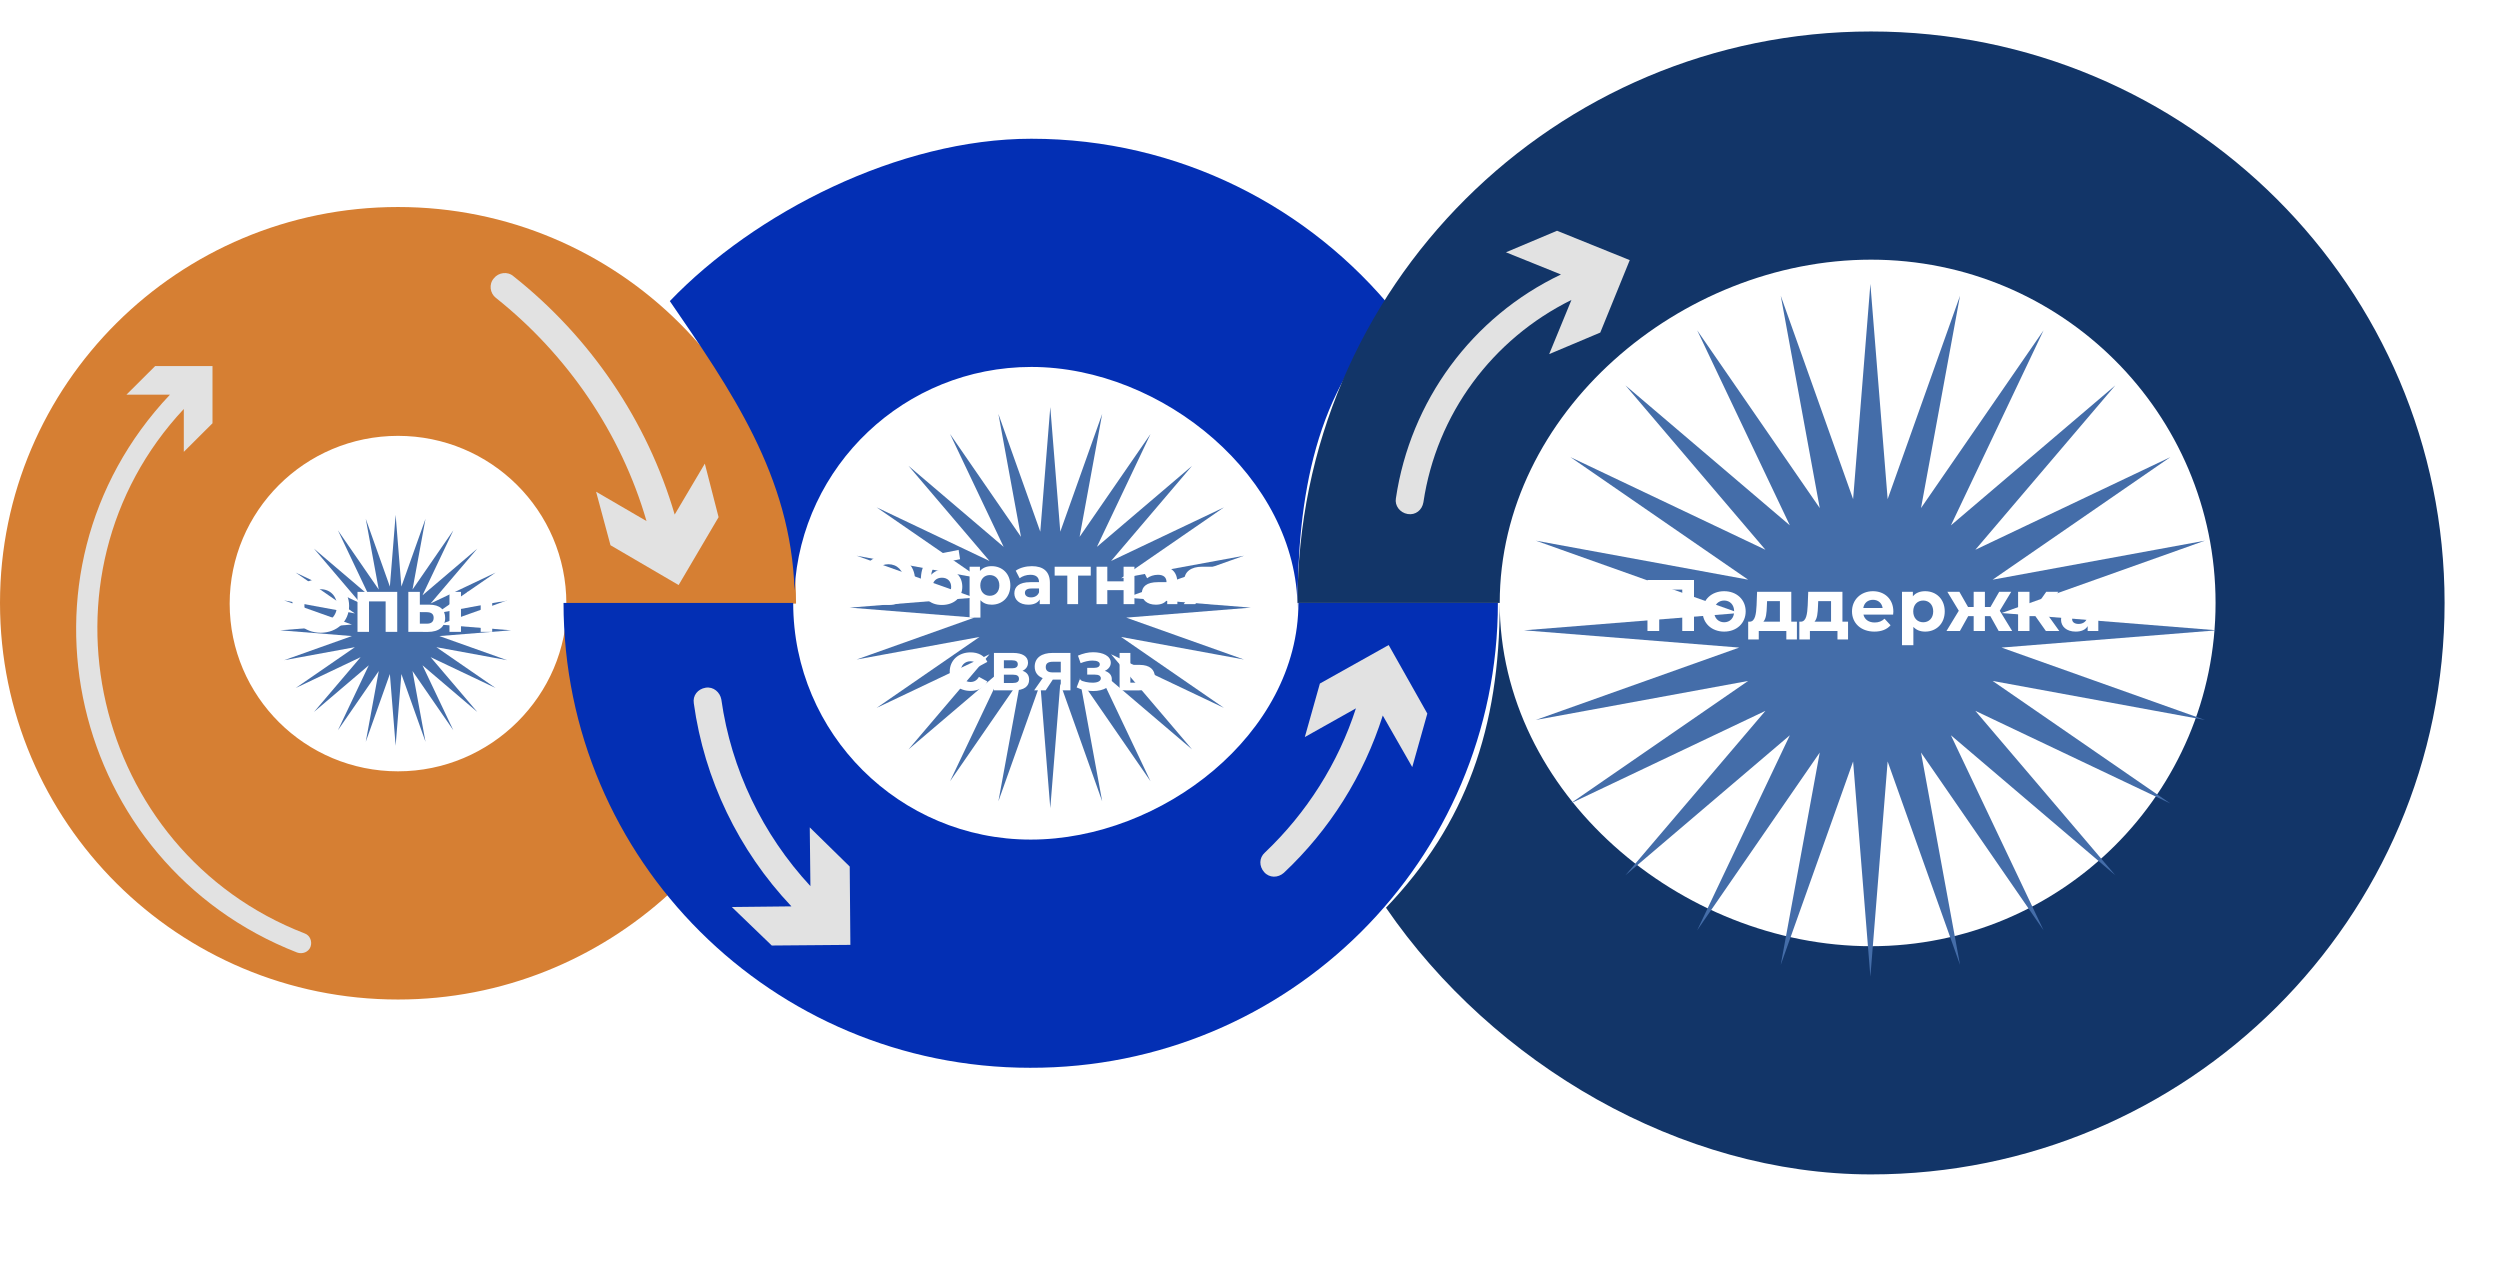 <svg width="567" height="286" viewBox="0 0 567 286" fill="none" xmlns="http://www.w3.org/2000/svg">
<g clip-path="url(#clip0_364_142)">
<path d="M0 136.747C0 87.204 40.4 46.95 90.27 46.95C140.141 46.95 180.54 87.204 180.54 136.894H128.45C128.45 115.809 111.284 98.852 90.27 98.852C69.109 98.852 52.09 115.957 52.09 136.894C52.09 157.98 69.257 174.936 90.27 174.936C100.777 174.936 110.396 170.66 117.351 163.731C124.307 156.8 128.597 147.364 128.597 136.747C128.597 161.666 137.329 184.52 151.831 202.657C135.553 217.549 113.948 226.691 90.27 226.691C40.4 226.691 0 186.438 0 136.747Z" fill="#D67F33"/>
<path d="M339.719 136.747H294.482C294.482 166.385 263.508 190.419 233.764 190.419C204.019 190.419 179.898 166.385 179.898 136.747H127.808C127.808 194.989 175.162 242.173 233.616 242.173C292.365 242.321 339.719 194.989 339.719 136.747Z" fill="#032FB4"/>
<path d="M294.277 138.035C294.277 108.398 263.656 83.223 233.911 83.223C205.202 83.223 181.673 105.635 180.193 133.946C179.453 107.995 165.678 88.341 151.916 68.288C171.154 48.234 203.871 31.468 233.911 31.468C267.355 31.468 297.099 46.95 316.486 70.985C298.136 88.089 294.277 112.969 294.277 138.035Z" fill="#032FB4"/>
<path d="M294.278 136.747C294.278 65.234 352.583 7.139 424.355 7.139C496.274 7.139 554.432 65.234 554.432 136.747C554.432 208.407 496.126 266.355 424.355 266.355C381.143 266.355 338.611 241.259 314.342 205.871C332.544 186.85 340.139 165.057 340.139 136.747C340.139 179.802 381.143 214.6 424.355 214.6C467.566 214.6 502.49 179.802 502.49 136.747C502.49 93.691 467.566 58.893 424.355 58.893C381.143 58.893 340.139 93.691 340.139 136.747H294.278Z" fill="#123568"/>
<path d="M165.974 205.711L179.494 205.563C167.46 192.832 159.735 176.697 157.358 159.525C157.06 157.748 158.249 156.268 160.032 155.972C161.815 155.676 163.301 157.008 163.598 158.636C165.826 174.476 172.957 189.28 183.803 200.974L183.654 187.651L192.717 196.533L192.866 214.297L175.037 214.445L165.974 205.711Z" fill="#E2E2E2"/>
<path d="M320.299 173.976L313.613 162.281C309.304 175.9 301.578 188.187 291.179 197.956C289.842 199.141 287.91 199.141 286.722 197.809C285.534 196.477 285.533 194.552 286.871 193.368C296.379 184.338 303.51 173.087 307.522 160.652L295.933 167.166L299.35 155.027L314.95 146.293L323.715 161.837L320.299 173.976Z" fill="#E2E2E2"/>
<path d="M322.829 113.916C322.531 115.693 321.046 116.877 319.263 116.581C317.48 116.285 316.292 114.656 316.589 113.028C319.858 90.971 333.823 71.875 354.028 62.253L341.548 57.22L353.137 52.335L369.628 58.996L362.942 75.428L351.354 80.313L356.405 68.026C338.428 76.908 325.8 93.931 322.829 113.916Z" fill="#E2E2E2"/>
<path d="M112.46 67.554C111.123 66.517 110.826 64.445 112.015 63.113C113.055 61.781 115.135 61.484 116.472 62.669C133.854 76.436 146.78 95.384 153.02 116.701L159.854 105.154L162.974 117.293L153.911 132.688L138.46 123.658L135.191 111.52L146.631 118.181C140.837 98.197 128.654 80.433 112.46 67.554Z" fill="#E2E2E2"/>
<path d="M69.124 211.711C70.317 212.143 70.859 213.548 70.425 214.736C69.991 215.924 68.582 216.465 67.389 216.033C15.882 195.936 0.267 130.029 38.545 89.512H28.677L35.184 83.029H48.196V95.995L41.69 102.478V92.754C6.34 130.569 20.762 193.019 69.124 211.711Z" fill="#E2E2E2"/>
<g filter="url(#filter0_f_364_142)">
<path d="M89.729 116.768L91.034 133.037L96.506 117.66L93.556 133.713L102.821 120.276L95.817 135.018L108.244 124.437L97.664 136.864L112.406 129.86L98.969 139.126L115.022 136.176L99.645 141.647L115.914 142.953L99.645 144.259L115.022 149.731L98.969 146.78L112.406 156.046L97.664 149.042L108.244 161.469L95.817 150.888L102.821 165.63L93.556 152.193L96.506 168.246L91.034 152.869L89.729 169.139L88.423 152.869L82.951 168.246L85.901 152.193L76.636 165.63L83.64 150.888L71.212 161.469L81.793 149.042L67.051 156.046L80.488 146.78L64.436 149.731L79.812 144.259L63.543 142.953L79.812 141.647L64.436 136.176L80.488 139.126L67.051 129.86L81.793 136.864L71.212 124.437L83.64 135.018L76.636 120.276L85.901 133.713L82.951 117.66L88.423 133.037L89.729 116.768Z" fill="#446DA9"/>
</g>
<path d="M72.73 143.505C76.435 143.505 79.181 140.928 79.181 137.408C79.181 133.888 76.435 131.311 72.73 131.311C69.008 131.311 66.279 133.904 66.279 137.408C66.279 140.911 69.008 143.505 72.73 143.505ZM72.73 141.18C70.625 141.18 69.041 139.648 69.041 137.408C69.041 135.168 70.625 133.635 72.73 133.635C74.835 133.635 76.418 135.168 76.418 137.408C76.418 139.648 74.835 141.18 72.73 141.18ZM81.08 134.242V143.303H83.691V136.397H87.463V143.303H90.09V134.242H81.08ZM97.376 137.138H95.22V134.242H92.61V143.303L97.022 143.319C99.549 143.319 100.963 142.157 100.963 140.153C100.963 138.25 99.751 137.155 97.376 137.138ZM101.94 143.303H104.551V134.242H101.94V143.303ZM96.787 141.45H95.22V138.822L96.787 138.839C97.797 138.857 98.353 139.227 98.353 140.12C98.353 141.012 97.797 141.467 96.787 141.45ZM114.696 134.242H105.955V136.397H109.021V143.303H111.631V136.397H114.696V134.242Z" fill="white"/>
<g filter="url(#filter1_f_364_142)">
<path d="M238.205 92.328L240.473 120.586L249.976 93.878L244.853 121.76L260.946 98.421L248.781 124.027L270.365 105.649L251.987 127.234L277.593 115.069L254.255 131.161L282.137 126.038L255.429 135.542L283.686 137.81L255.429 140.077L282.137 149.581L254.255 144.457L277.593 160.55L251.987 148.385L270.365 169.97L248.781 151.592L260.946 177.197L244.853 153.86L249.976 181.741L240.473 155.033L238.205 183.291L235.937 155.033L226.434 181.741L231.557 153.86L215.465 177.197L227.629 151.592L206.045 169.97L224.423 148.385L198.817 160.55L222.156 144.457L194.273 149.581L220.982 140.077L192.724 137.81L220.982 135.542L194.273 126.038L222.156 131.161L198.817 115.069L224.423 127.234L206.045 105.649L227.629 124.027L215.465 98.421L231.557 121.76L226.434 93.878L235.937 120.586L238.205 92.328Z" fill="#446DA9"/>
</g>
<path d="M201.484 137.207C204.954 137.207 207.526 134.794 207.526 131.497C207.526 128.2 204.954 125.787 201.484 125.787C197.998 125.787 195.443 128.216 195.443 131.497C195.443 134.778 197.998 137.207 201.484 137.207ZM201.484 135.031C199.512 135.031 198.03 133.595 198.03 131.497C198.03 129.399 199.512 127.964 201.484 127.964C203.455 127.964 204.939 129.399 204.939 131.497C204.939 133.595 203.455 135.031 201.484 135.031ZM214.21 129.116C212.964 129.116 211.923 129.573 211.197 130.361C211.371 128.736 212.238 127.917 214.179 127.538L217.744 126.828L217.413 124.714L213.374 125.519C210.267 126.15 208.847 128.216 208.847 131.592C208.847 135.362 210.725 137.207 213.611 137.207C216.308 137.207 218.248 135.567 218.248 133.09C218.248 130.708 216.655 129.116 214.21 129.116ZM213.627 135.299C212.381 135.299 211.498 134.399 211.498 133.122C211.498 131.828 212.365 131.024 213.627 131.024C214.888 131.024 215.725 131.828 215.725 133.122C215.725 134.352 214.92 135.299 213.627 135.299ZM224.918 128.405C223.782 128.405 222.868 128.769 222.252 129.509V128.532H219.902V140.078H222.363V136.119C222.994 136.813 223.861 137.144 224.918 137.144C227.3 137.144 229.146 135.441 229.146 132.775C229.146 130.109 227.3 128.405 224.918 128.405ZM224.492 135.125C223.262 135.125 222.331 134.242 222.331 132.775C222.331 131.308 223.262 130.425 224.492 130.425C225.723 130.425 226.654 131.308 226.654 132.775C226.654 134.242 225.723 135.125 224.492 135.125ZM234.028 128.405C232.672 128.405 231.299 128.769 230.369 129.431L231.252 131.15C231.868 130.661 232.798 130.361 233.697 130.361C235.022 130.361 235.653 130.976 235.653 132.034H233.697C231.11 132.034 230.053 133.075 230.053 134.573C230.053 136.04 231.236 137.144 233.224 137.144C234.47 137.144 235.353 136.734 235.811 135.961V137.018H238.114V132.175C238.114 129.604 236.615 128.405 234.028 128.405ZM233.839 135.488C232.972 135.488 232.451 135.077 232.451 134.462C232.451 133.895 232.814 133.469 233.965 133.469H235.653V134.337C235.369 135.11 234.659 135.488 233.839 135.488ZM247.381 128.532H239.195V130.551H242.065V137.018H244.511V130.551H247.381V128.532ZM248.693 137.018H251.138V133.847H254.829V137.018H257.29V128.532H254.829V131.844H251.138V128.532H248.693V137.018ZM262.942 128.405C261.586 128.405 260.213 128.769 259.282 129.431L260.165 131.15C260.78 130.661 261.711 130.361 262.611 130.361C263.935 130.361 264.566 130.976 264.566 132.034H262.611C260.023 132.034 258.967 133.075 258.967 134.573C258.967 136.04 260.15 137.144 262.137 137.144C263.384 137.144 264.267 136.734 264.724 135.961V137.018H267.027V132.175C267.027 129.604 265.529 128.405 262.942 128.405ZM262.752 135.488C261.885 135.488 261.364 135.077 261.364 134.462C261.364 133.895 261.727 133.469 262.879 133.469H264.566V134.337C264.282 135.11 263.573 135.488 262.752 135.488ZM272.65 128.532C270.158 128.532 268.597 129.636 268.597 131.655C268.597 132.901 269.244 133.784 270.411 134.242L268.471 137.018H271.089L272.698 134.589H274.512V137.018H276.705V128.532H272.65ZM272.698 130.535H274.512V132.948H272.666C271.641 132.948 271.105 132.585 271.105 131.733C271.105 130.882 271.673 130.535 272.698 130.535ZM220.128 156.696C221.911 156.696 223.314 155.907 223.93 154.551L222.021 153.51C221.564 154.33 220.885 154.677 220.112 154.677C218.866 154.677 217.888 153.809 217.888 152.326C217.888 150.844 218.866 149.977 220.112 149.977C220.885 149.977 221.564 150.339 222.021 151.143L223.93 150.118C223.314 148.73 221.911 147.957 220.128 147.957C217.368 147.957 215.396 149.771 215.396 152.326C215.396 154.882 217.368 156.696 220.128 156.696ZM231.908 152.137C232.696 151.775 233.154 151.128 233.154 150.276C233.154 148.888 231.892 148.084 229.763 148.084H225.425V156.57H229.952C232.287 156.57 233.407 155.655 233.407 154.156C233.407 153.147 232.902 152.469 231.908 152.137ZM227.681 149.755H229.542C230.394 149.755 230.836 150.039 230.836 150.655C230.836 151.254 230.394 151.569 229.542 151.569H227.681V149.755ZM229.747 154.898H227.681V153.02H229.794C230.693 153.02 231.104 153.321 231.104 153.967C231.104 154.598 230.646 154.898 229.747 154.898ZM238.723 148.084C236.231 148.084 234.67 149.188 234.67 151.207C234.67 152.453 235.316 153.336 236.483 153.793L234.543 156.57H237.162L238.771 154.14H240.585V156.57H242.777V148.084H238.723ZM238.771 150.087H240.585V152.5H238.739C237.714 152.5 237.177 152.137 237.177 151.285C237.177 150.434 237.746 150.087 238.771 150.087ZM250.57 152.153C251.391 151.79 251.927 151.112 251.927 150.308C251.927 148.809 250.207 147.926 247.92 147.926C246.8 147.926 245.633 148.194 244.481 148.699L245.081 150.402C246.027 150.023 246.911 149.819 247.762 149.819C248.851 149.819 249.434 150.134 249.434 150.671C249.434 151.191 248.961 151.475 248.093 151.475H246.58V153.005H248.315C249.198 153.005 249.671 153.288 249.671 153.841C249.671 154.472 248.945 154.834 247.81 154.834C246.769 154.834 245.728 154.614 244.844 154.188L244.182 155.907C245.286 156.459 246.611 156.728 247.92 156.728C250.333 156.728 252.163 155.702 252.163 154.046C252.163 153.131 251.58 152.469 250.57 152.153ZM258.512 150.796H256.367V148.084H253.923V156.57L258.181 156.586C260.547 156.586 261.935 155.497 261.935 153.62C261.935 151.837 260.736 150.812 258.512 150.796ZM257.961 154.834H256.367V152.374L257.961 152.39C258.907 152.405 259.427 152.752 259.427 153.589C259.427 154.425 258.907 154.851 257.961 154.834Z" fill="white"/>
<g filter="url(#filter2_f_364_142)">
<path d="M424.202 64.397L428.119 113.204L444.534 67.074L435.685 115.232L463.48 74.922L442.468 119.148L479.749 87.405L448.007 124.687L492.234 103.675L451.924 131.471L500.082 122.622L453.952 139.037L502.758 142.953L453.952 146.87L500.082 163.285L451.924 154.436L492.234 182.231L448.007 161.219L479.749 198.5L442.468 166.758L463.48 210.985L435.685 170.675L444.534 218.833L428.119 172.703L424.202 221.509L420.286 172.703L403.871 218.833L412.72 170.675L384.924 210.985L405.936 166.758L368.654 198.5L400.397 161.219L356.171 182.231L396.481 154.436L348.323 163.285L394.453 146.87L345.646 142.953L394.453 139.037L348.323 122.622L396.481 131.471L356.171 103.675L400.397 124.687L368.654 87.405L405.936 119.148L384.924 74.922L412.72 115.232L403.871 67.074L420.286 113.204L424.202 64.397Z" fill="#446DA9"/>
</g>
<path d="M373.645 131.537V143.115H376.308V133.72H381.535V143.115H384.199V131.537H373.645ZM391.039 143.248C393.867 143.248 395.918 141.345 395.918 138.666C395.918 135.986 393.867 134.084 391.039 134.084C388.21 134.084 386.143 135.986 386.143 138.666C386.143 141.345 388.21 143.248 391.039 143.248ZM391.039 141.131C389.748 141.131 388.755 140.204 388.755 138.666C388.755 137.128 389.748 136.201 391.039 136.201C392.329 136.201 393.305 137.128 393.305 138.666C393.305 140.204 392.329 141.131 391.039 141.131ZM406.265 140.998V134.217H398.507L398.391 137.293C398.292 139.228 398.077 140.965 396.853 140.998H396.489V145.034H398.887V143.115H405.14V145.034H407.538V140.998H406.265ZM400.723 137.475L400.773 136.334H403.684V140.998H399.929C400.558 140.336 400.674 138.98 400.723 137.475ZM417.863 140.998V134.217H410.105L409.989 137.293C409.89 139.228 409.675 140.965 408.451 140.998H408.087V145.034H410.486V143.115H416.738V145.034H419.137V140.998H417.863ZM412.322 137.475L412.371 136.334H415.282V140.998H411.528C412.156 140.336 412.272 138.98 412.322 137.475ZM429.412 138.699C429.412 135.837 427.394 134.084 424.78 134.084C422.067 134.084 420.033 136.003 420.033 138.666C420.033 141.312 422.035 143.248 425.111 143.248C426.716 143.248 427.956 142.752 428.783 141.809L427.41 140.32C426.798 140.899 426.12 141.181 425.177 141.181C423.821 141.181 422.878 140.502 422.63 139.394H429.362C429.378 139.179 429.412 138.897 429.412 138.699ZM424.797 136.036C425.955 136.036 426.798 136.764 426.98 137.888H422.597C422.779 136.747 423.622 136.036 424.797 136.036ZM436.633 134.084C435.442 134.084 434.483 134.464 433.838 135.242V134.217H431.373V146.325H433.953V142.173C434.615 142.9 435.525 143.248 436.633 143.248C439.131 143.248 441.067 141.461 441.067 138.666C441.067 135.87 439.131 134.084 436.633 134.084ZM436.187 141.131C434.897 141.131 433.921 140.204 433.921 138.666C433.921 137.128 434.897 136.201 436.187 136.201C437.477 136.201 438.453 137.128 438.453 138.666C438.453 140.204 437.477 141.131 436.187 141.131ZM453.303 143.115H456.363L453.551 138.517L456.148 134.217H453.419L451.433 137.674H450.177V134.217H447.629V137.674H446.356L444.387 134.217H441.658L444.254 138.517L441.459 143.115H444.503L446.388 139.741H447.629V143.115H450.177V139.741H451.417L453.303 143.115ZM464.007 143.115H467.05L463.725 138.484L466.835 134.217H464.089L461.674 137.674H460.285V134.217H457.704V143.115H460.285V139.741H461.625L464.007 143.115ZM471.613 134.084C470.19 134.084 468.751 134.464 467.775 135.159L468.702 136.962C469.347 136.45 470.322 136.135 471.265 136.135C472.655 136.135 473.317 136.78 473.317 137.888H471.265C468.552 137.888 467.444 138.98 467.444 140.551C467.444 142.09 468.685 143.248 470.769 143.248C472.076 143.248 473.002 142.818 473.482 142.007V143.115H475.897V138.038C475.897 135.341 474.326 134.084 471.613 134.084ZM471.415 141.511C470.505 141.511 469.959 141.081 469.959 140.436C469.959 139.841 470.339 139.394 471.547 139.394H473.317V140.303C473.019 141.114 472.274 141.511 471.415 141.511Z" fill="white"/>
</g>
<defs>
<filter id="filter0_f_364_142" x="35.93" y="89.154" width="107.598" height="107.598" filterUnits="userSpaceOnUse" color-interpolation-filters="sRGB">
<feFlood flood-opacity="0" result="BackgroundImageFix"/>
<feBlend mode="normal" in="SourceGraphic" in2="BackgroundImageFix" result="shape"/>
<feGaussianBlur stdDeviation="13.807" result="effect1_foregroundBlur_364_142"/>
</filter>
<filter id="filter1_f_364_142" x="138.325" y="37.929" width="199.76" height="199.76" filterUnits="userSpaceOnUse" color-interpolation-filters="sRGB">
<feFlood flood-opacity="0" result="BackgroundImageFix"/>
<feBlend mode="normal" in="SourceGraphic" in2="BackgroundImageFix" result="shape"/>
<feGaussianBlur stdDeviation="27.2" result="effect1_foregroundBlur_364_142"/>
</filter>
<filter id="filter2_f_364_142" x="282.053" y="0.804" width="284.298" height="284.298" filterUnits="userSpaceOnUse" color-interpolation-filters="sRGB">
<feFlood flood-opacity="0" result="BackgroundImageFix"/>
<feBlend mode="normal" in="SourceGraphic" in2="BackgroundImageFix" result="shape"/>
<feGaussianBlur stdDeviation="31.797" result="effect1_foregroundBlur_364_142"/>
</filter>
<clipPath id="clip0_364_142">
<rect width="567" height="285.595" fill="white" transform="translate(0 0.156)"/>
</clipPath>
</defs>
</svg>
